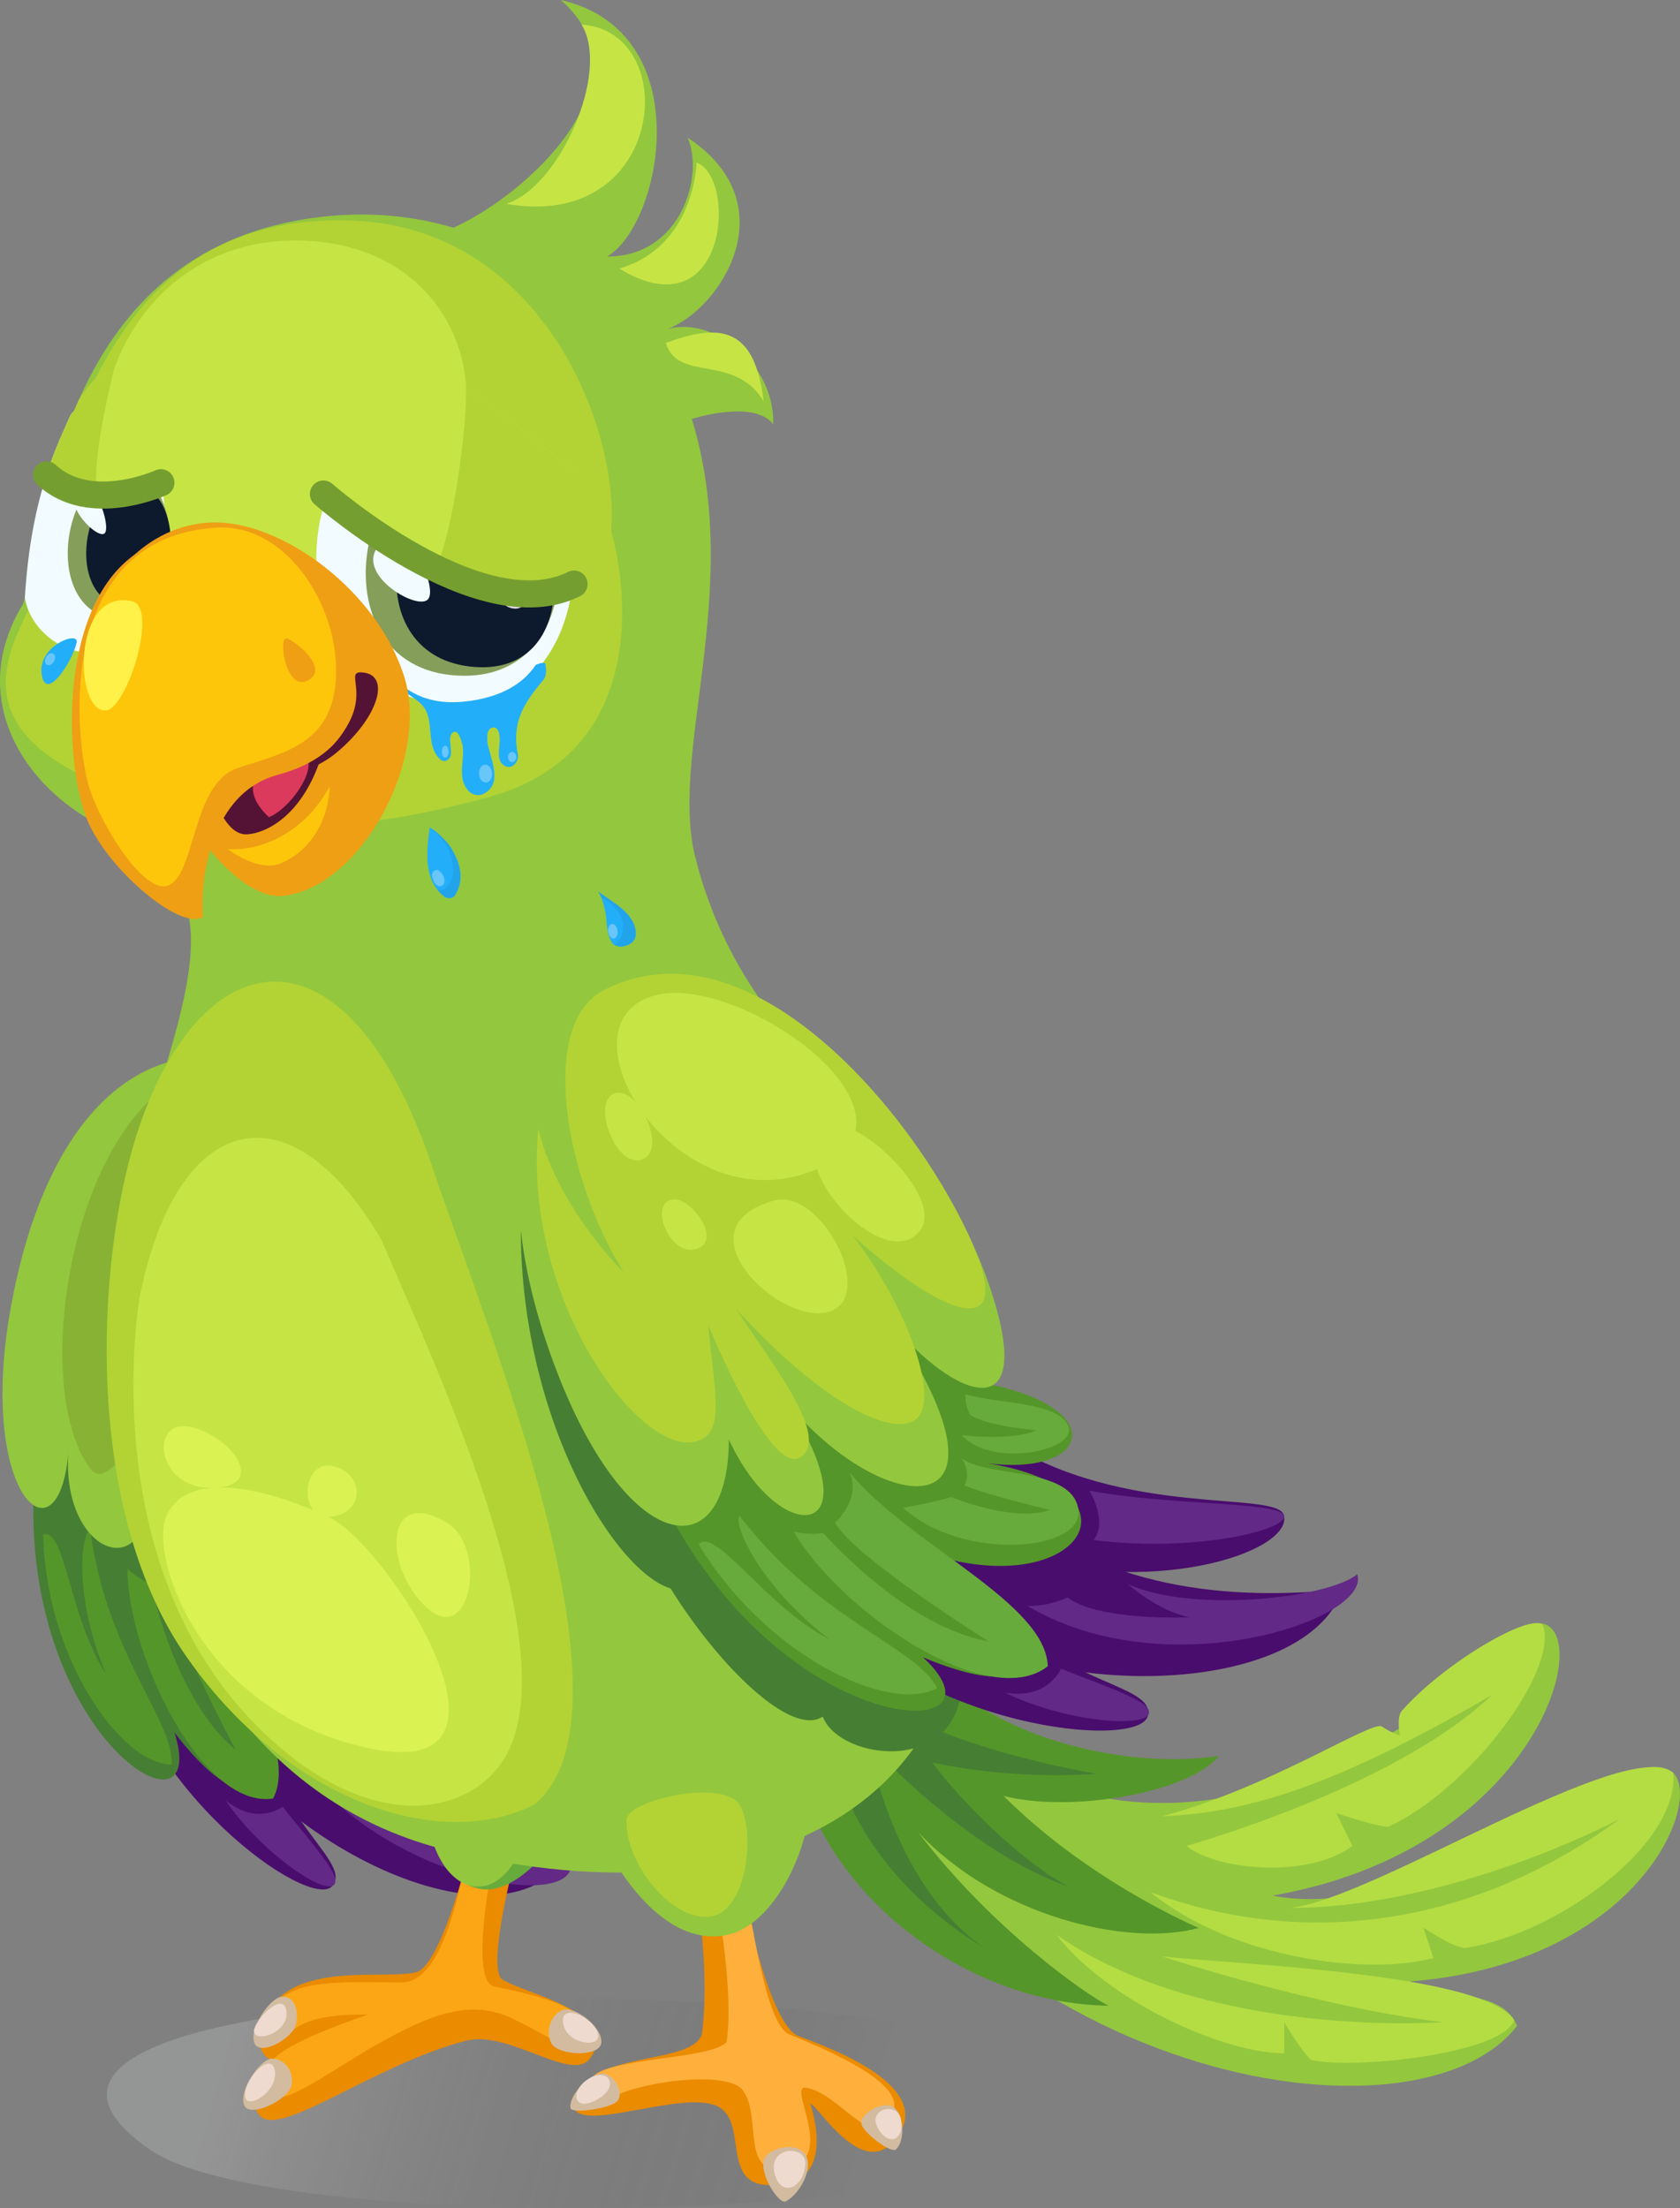 <svg width="248" height="326" viewBox="0 0 248 326" fill="none" xmlns="http://www.w3.org/2000/svg">
<rect x="0" y="0" width="248" height="326" fill="#808080" stroke="none"/>
<g id="Frame" clip-path="url(#clip0_189_10104)">
<g id="Group">
<path id="Vector" d="M138.774 252.262C151.636 266.316 183.159 279.537 227.104 239.636C235.71 239.636 227.687 272.882 187.841 279.855C212.094 284.542 239.789 255.491 247.001 261.732C252.157 266.728 238.096 299.218 186.942 291.664C198.23 297.265 220.575 290.356 223.947 299.083C209.117 318.29 143.421 307.695 116.895 253.141L138.774 252.262Z" fill="#93C73E"/>
<path id="Vector_2" d="M137.652 246.123C147.525 257.204 167.32 261.223 179.932 259.213C175.523 264.771 157.815 267.66 148.151 265.133C160.807 277.833 176.962 284.624 176.962 284.624C166.506 287.508 147.056 282.878 135.504 270.445C146.291 284.653 160.5 294.641 163.659 296.105C142.331 295.841 121.298 279.378 117.465 259.769L137.652 246.123Z" fill="#55962A"/>
<path id="Vector_3" d="M135.505 254.098C145.796 259.177 161.872 261.882 161.872 261.882C141.836 263.133 128.695 257.666 128.695 257.666L135.505 254.098Z" fill="#467E33"/>
<path id="Vector_4" d="M134.56 255.491C138.867 263.625 151.286 275.401 157.817 278.528C143.32 273.754 127.32 256.999 127.653 256.113C127.987 255.227 130.818 277.786 145.463 287.672C130.458 278.695 122.986 265.304 123.055 256.113L134.56 255.491Z" fill="#467E33"/>
<path id="Vector_5" d="M171.52 268.136C187.196 264.059 202.545 253.917 203.986 254.889C205.426 255.855 206.643 256.193 206.643 256.193C206.643 256.193 206.095 253.498 206.953 252.555C213.327 245.347 225.881 238.133 227.73 239.881C230.232 246.299 217.28 263.945 204.912 269.714C202.686 269.552 197.245 267.659 197.245 267.659L199.645 272.516C193.038 277.458 179.342 276.053 175.183 272.516C192.542 267.328 210.7 259.352 220.249 250.226C198.48 262.884 184.969 267.66 171.52 268.136Z" fill="#B4DD43"/>
<path id="Vector_6" d="M190.444 281.66C202.502 280.548 240.11 256.069 247 261.732C247.954 272.211 229.959 285.55 216.231 287.588C214.19 287.402 210.109 284.542 210.109 284.542L211.593 289.069C201.947 291.662 182.096 289.282 169.852 279.357C191.186 287.216 216.045 285.34 239.049 268.585C222.167 277.027 203.968 281.751 190.444 281.66Z" fill="#B4DD43"/>
<path id="Vector_7" d="M171.52 288.822C182.897 290.054 218.87 291.322 223.517 298.224C221.978 303.15 199.965 305.573 193.533 304.115C191.803 302.41 189.585 298.555 189.585 298.555L189.559 303.128C180.671 303.151 163.601 295.492 155.934 285.612C171.766 296.727 195.757 299.388 213.073 298.555C194.028 296.232 171.52 288.822 171.52 288.822Z" fill="#B4DD43"/>
</g>
<g id="Group_2">
<path id="Vector_8" d="M43.088 248.746C57.205 264.354 77.866 268.651 79.451 263.562C80.555 260.05 59.792 252.929 50.514 234.932C46.508 228.725 37 233.476 38.513 241.139C40.026 248.798 43.088 248.746 43.088 248.746Z" fill="#490D6D"/>
<path id="Vector_9" d="M34.95 244.965C37.828 267.57 52.323 274.464 49.071 278.412C45.821 282.363 19.744 263.799 16.879 241.191L34.95 244.965Z" fill="#490D6D"/>
<path id="Vector_10" d="M25.824 244.094C31.67 266.954 68.449 287.958 81.484 276.611C69.968 271.438 52.55 261.897 45.251 240.97C39.007 229.674 24.4 238.556 25.824 244.094Z" fill="#490D6D"/>
<path id="Vector_11" d="M5.981 210.321C-1.344 254.188 31.65 274.394 25.768 255.794C39.601 273.849 43.477 258.816 34.948 244.965C49.548 259.566 64.576 250.859 47.103 236.724C58.785 245.469 65.814 238.333 52.298 226.833C46.033 213.464 45.898 198.556 25.446 193.496C4.984 188.433 5.981 210.321 5.981 210.321Z" fill="#467E33"/>
<path id="Vector_12" d="M6.375 226.535C6.734 244.525 17.665 260.424 25.353 260.511C25.597 253.807 15.774 244.265 13.32 225.929C11.978 226.273 10.792 235.597 15.66 247.156C10.213 238.831 9.647 225.547 6.375 226.535Z" fill="#55962A"/>
<path id="Vector_13" d="M18.801 231.591C18.885 244.519 29.905 267.122 40.312 265.524C44.477 257.592 31.922 241.283 29.683 228.205C29.312 232.358 24.427 233.352 24.427 233.352C24.282 238.748 34.816 258.374 34.816 258.374C25.723 250.917 22.279 233.808 22.279 233.808C20.207 233.009 18.801 231.591 18.801 231.591Z" fill="#55962A"/>
<path id="Vector_14" d="M33.707 236.246C37.182 247.017 52.899 254.205 54.942 248.5C56.98 242.788 45.71 238.278 44.283 234.249C44.431 237.019 42.715 237.781 42.715 237.781C45.249 240.97 51.434 246.708 51.434 246.708C46.034 245.685 40.321 238.307 40.321 238.307C37.168 237.525 33.707 236.246 33.707 236.246Z" fill="#67AB3C"/>
<path id="Vector_15" d="M45.898 231.519C47.293 237.76 59.183 241.466 59.464 237.697C59.748 233.931 52.466 230.278 49.202 226.789C48.318 228.059 48.324 229.598 48.324 229.598C49.51 232.13 55.37 236.116 55.37 236.116C51.487 235.673 45.898 231.519 45.898 231.519Z" fill="#67AB3C"/>
<path id="Vector_16" d="M57.542 247.076C66.076 254.357 79.881 261.536 79.45 263.562C79.027 265.591 66.251 262.045 54.613 253.363C57.705 252.156 57.542 247.076 57.542 247.076Z" fill="#622987"/>
<path id="Vector_17" d="M55.734 261.094C61.636 269.205 79.19 276.674 84.277 275.769C82.924 282.304 53.197 276.446 42.043 256.829C45.025 258.482 47.484 258.528 47.484 258.528C49.598 263.602 60.926 269.398 60.926 269.398C57.542 266.491 55.734 261.094 55.734 261.094Z" fill="#622987"/>
<path id="Vector_18" d="M41.724 266.728C46.521 272.732 50.982 277.566 49.066 278.412C47.158 279.251 38.5 273.412 33.273 265.761C38.023 269.651 41.724 266.728 41.724 266.728Z" fill="#622987"/>
<path id="Vector_19" d="M33.413 156.129C50.64 158.204 64.517 189.512 59.655 215.062C55.544 236.684 47.402 226.537 45.112 212.798C47.597 248.318 24.952 235.488 21.549 214.584C24.952 235.487 8.613 230.864 10.131 213.964C8.864 231.643 -3.508 221.073 1.595 193.02C6.408 166.544 18.911 154.379 33.413 156.129Z" fill="#93C73E"/>
<path id="Vector_20" d="M31.645 157.52C49.023 155.146 61.889 185.761 60.748 205.824C59.653 225.164 52.261 216.955 46.512 199.742C48.223 212.608 45.71 224.835 41.952 226.248C37.723 227.837 31.183 218.24 27.235 200.519C27.87 210.184 29.769 222.74 24.749 223.011C19.722 223.289 22.763 200.501 22.763 200.501C21.548 211.809 15.842 220.094 13.386 216.884C3.666 204.184 11.368 160.289 31.645 157.52Z" fill="#87B234"/>
<path id="Vector_21" d="M34.467 158.921C46.79 160.155 66.154 190.268 45.674 189.886C25.194 189.509 19.953 157.449 34.467 158.921Z" fill="#C6E545"/>
<path id="Vector_22" d="M39.35 191.753C46.188 192.494 47.768 209.59 40.73 209.04C33.701 208.491 25.212 190.219 39.35 191.753Z" fill="#C6E545"/>
<path id="Vector_23" d="M52.143 185.721C55.992 187.898 62.308 202.574 55.355 203.738C48.412 204.89 41.905 184.635 51.164 185.413L52.143 185.721Z" fill="#C6E545"/>
<path id="Vector_24" d="M24.19 169.559C27.663 169.524 28.321 179.607 24.434 179.558C20.533 179.515 20.718 169.587 24.19 169.559Z" fill="#C6E545"/>
<path id="Vector_25" d="M26.529 186.442C28.787 187.325 30.683 194.397 26.698 193.977C22.728 193.56 22.988 185.049 26.529 186.442Z" fill="#C6E545"/>
</g>
<path id="Vector_26" opacity="0.2" d="M155.482 305.418C128.819 289.259 -16.005 290.929 22.129 317.353C44.139 332.608 191.246 327.095 155.482 305.418Z" fill="url(#paint0_linear_189_10104)"/>
<g id="Group_3">
<g id="Group_4">
<path id="Vector_27" d="M71.3 247.837C75.582 250.468 66.955 289.869 61.413 291.178C55.871 292.482 39.945 288.607 38.16 301.09C38.325 302.901 39.401 304.172 40.694 304.322C40.154 304.446 35.035 307.822 38.247 312.211C41.007 315.98 55.132 304.806 68.799 301.274C75.064 299.659 84.406 307.507 87.061 303.92C92.076 297.146 77.476 294.373 74.174 292.248C70.255 289.741 82.714 248.908 86.609 242.684L71.3 247.837Z" fill="#EA8B00"/>
<path id="Vector_28" d="M40.088 309.081C41.308 311.528 49.213 305.399 56.018 301.621C62.815 297.846 68.964 295.027 75.135 297.783C81.307 300.543 85.432 304.43 86.42 300.638C87.62 296.056 77.504 294.281 72.929 293.245C68.355 292.208 73.964 266.103 77.764 256.113C75.753 257.26 71.897 258.183 71.897 258.183C69.496 267.851 67.59 292.757 59.212 292.683C50.841 292.601 43.913 292.197 40.857 295.636C37.808 299.075 40.663 302.114 43.24 299.764C45.806 297.414 51.794 297.38 54.344 297.42C46.15 300.239 40.233 302.891 39.709 305.119L40.088 309.081Z" fill="#FCA615"/>
<path id="Vector_29" d="M36.09 310.873C37.007 312.697 42.598 309.985 43.027 307.885C43.459 305.79 41.961 303.884 40.157 303.92C38.351 303.954 35.087 308.864 36.09 310.873Z" fill="#D3BB9F"/>
<path id="Vector_30" d="M37.602 301.726C38.513 303.55 43.272 300.915 43.701 298.814C44.133 296.724 43.475 294.738 41.673 294.767C39.866 294.805 36.596 299.711 37.602 301.726Z" fill="#D3BB9F"/>
<path id="Vector_31" d="M36.241 309.745C36.714 311.33 41.111 308.735 40.563 305.641C40.009 302.549 35.546 307.449 36.241 309.745Z" fill="#EEDACF"/>
<path id="Vector_32" d="M88.747 301.668C88.371 303.758 82.356 303.464 81.4 301.657C80.426 299.85 81.33 297.447 83.041 296.741C84.759 296.05 89.15 299.361 88.747 301.668Z" fill="#D3BB9F"/>
<path id="Vector_33" d="M88.303 300.655C88.272 302.354 83.42 301.68 83.11 298.537C82.805 295.395 88.335 298.218 88.303 300.655Z" fill="#EEDACF"/>
<path id="Vector_34" d="M37.506 300.036C37.96 301.634 42.819 299.89 42.269 296.8C41.714 293.707 37.135 298.738 37.506 300.036Z" fill="#EEDACF"/>
</g>
<path id="Vector_35" d="M84.102 266.227C84.056 270.161 76.925 279.842 70.965 278.88C65.759 278.046 62.648 271.266 61.691 261.882L84.102 266.227Z" fill="#67AB3C"/>
<path id="Vector_36" d="M63.606 262.958C61.855 267.675 64.194 277.062 69.401 278.379C74.613 279.702 78.26 271.946 77.703 268.197C77.152 264.446 64.421 260.771 63.606 262.958Z" fill="#93C73E"/>
</g>
<path id="Vector_37" d="M95.315 133.888C93.955 147.402 129.733 172.282 140.432 221.022C150.016 264.708 113.338 284.971 65.792 273.1C16.908 260.897 9.62 193.42 24.59 162L95.315 133.888Z" fill="#93C73E"/>
<path id="Vector_38" d="M26.4 131.905C31.745 139.169 23.635 158.474 21.745 166.939C18.919 179.607 47.074 301.089 95.522 242.684C109.16 226.242 120.559 174.172 123.057 161.608C121.347 155.642 99.56 143.47 100.114 103.877L26.4 131.905Z" fill="#93C73E"/>
<g id="Group_5">
<path id="Vector_39" d="M63.935 172.606C71.669 195.707 95.243 252.65 78.939 266.375C65.509 273.258 43.192 266.635 27.735 244.884C12.279 223.136 14.17 186.583 20.085 167.794C29.199 138.867 51.044 134.101 63.935 172.606Z" fill="#B3D334"/>
<path id="Vector_40" d="M20.639 191.383C20.639 191.383 13.192 232.55 40.052 256.842C56.142 271.394 70.207 267.475 74.79 259.014C83.636 242.684 64.093 201.22 56.27 182.989C42.927 160.111 26.199 163.76 20.639 191.383Z" fill="#C6E545"/>
<path id="Vector_41" d="M48.444 223.923C57.157 227.869 79.939 263.374 54.728 258.142C29.519 252.915 22.043 229.786 24.541 223.894C27.04 218.003 36.063 218.31 48.444 223.923Z" fill="#DBF253"/>
<path id="Vector_42" d="M66.001 224.847C71.95 228.463 69.521 243.159 63.064 237.388C56.606 231.62 56.591 219.112 66.001 224.847Z" fill="#DBF253"/>
<path id="Vector_43" d="M28.206 210.671C34.324 212.115 39.635 219.581 31.243 219.65C22.861 219.73 22.075 209.22 28.206 210.671Z" fill="#DBF253"/>
<path id="Vector_44" d="M49.601 216.574C54.462 218.287 53.129 223.92 48.444 223.923C43.772 223.927 44.736 214.848 49.601 216.574Z" fill="#DBF253"/>
</g>
<path id="Vector_45" d="M77.761 169.383C72.897 202.269 89.291 231.476 99.005 234.521C106.086 245.932 116.829 256.515 121.45 253.423C123.98 260.06 142.459 262.27 141.961 247.448L77.761 169.383Z" fill="#467E33"/>
<g id="Group_6">
<g id="Group_7">
<path id="Vector_46" d="M119.618 310.575C120.603 313.675 122.853 323.185 113.125 322.574C106.25 322.145 110.717 312.58 105.447 310.766C100.175 308.939 87.218 314.248 84.922 311.567C84.966 302.182 101.678 305.366 103.605 300.37C104.668 292.539 103.542 281.409 101.434 271.063C103.597 270.212 105.649 268.967 107.509 267.422C109.935 283.497 114.072 299.259 117.904 300.596C122.03 302.182 137.634 307.665 132.662 315.203C127.692 322.74 120.719 310.662 119.618 310.575Z" fill="#EA8B00"/>
<path id="Vector_47" d="M116.57 300.369C112.813 298.867 110.804 282.412 108.013 267.007C106.618 268.225 105.109 269.271 103.52 270.11C106.673 282.254 108.245 295.26 107.245 301.501C105.169 303.615 94.502 303.788 89.621 305.421C84.737 307.057 87.939 309.92 89.204 310.261C93.352 307.361 107.173 305.514 109.585 308.519C112.57 312.241 109.184 321.302 115.918 320.202C123.89 318.899 115.99 307.65 119.02 308.218C123.635 309.084 127.691 316.022 130.502 313.544C133.313 311.065 134.043 307.365 116.57 300.369Z" fill="#FFAF3B"/>
<path id="Vector_48" d="M89.497 306.236C91.018 306.849 91.99 309.009 91.183 310.129C90.381 311.249 84.415 312.118 84.226 311.244C83.821 309.368 87.484 305.437 89.497 306.236Z" fill="#D3BB9F"/>
<path id="Vector_49" d="M87.304 306.67C84.225 308.17 84.267 311.881 87.89 310.098C91.509 308.32 90.043 305.336 87.304 306.67Z" fill="#EEDACF"/>
<path id="Vector_50" d="M118.195 317.41C116.616 316.399 113.427 317.268 112.826 318.707C111.965 320.765 114.936 325.497 115.989 324.985C118.245 323.883 120.758 319.043 118.195 317.41Z" fill="#D3BB9F"/>
<path id="Vector_51" d="M118.887 319.616C118.574 323.145 115.122 324.546 114.307 320.675C113.493 316.803 119.157 316.588 118.887 319.616Z" fill="#EEDACF"/>
<path id="Vector_52" d="M131.162 310.81C129.474 310.66 127.214 312.055 127.141 313.341C127.069 314.637 131.507 317.974 132.249 317.323C133.842 315.928 133.397 311.013 131.162 310.81Z" fill="#D3BB9F"/>
<path id="Vector_53" d="M132.956 312.72C133.661 315.612 131.393 317.175 129.651 314.271C127.902 311.363 132.35 310.243 132.956 312.72Z" fill="#EEDACF"/>
</g>
<path id="Vector_54" d="M119.113 264.763C120.684 269.334 115.461 283.918 107.33 285.654C100.24 287.165 93.397 280.814 88.258 270.422L119.113 264.763Z" fill="#93C73E"/>
<path id="Vector_55" d="M92.494 268.641C92.184 274.932 99.28 284.007 105.132 282.895C110.217 281.931 111.532 270.636 109.257 266.565C106.982 262.493 92.64 265.716 92.494 268.641Z" fill="#B3D334"/>
</g>
<path id="Vector_56" d="M82.777 0C103.288 4.704 97.763 33.055 89.652 37.861C100.649 37.913 103.977 25.699 101.492 20.311C116.356 30.123 106.478 45.55 98.527 48.59C105.009 46.655 114.406 53.462 114.136 62.64C111.297 58.897 102.133 61.85 102.133 61.85C109.979 87.593 98.293 111.884 102.895 127.541C108.141 145.384 34.267 159.414 24.188 125.062L62.523 34.899C70.834 34.453 98.536 13.728 82.777 0Z" fill="#93C73E"/>
<path id="Vector_57" d="M100.304 96.376C98.911 99.955 97.118 103.083 94.998 105.82V105.821C85.565 118.004 69.679 122.414 53.931 124.152C50.989 124.477 48.053 124.708 45.165 124.88C45.049 124.887 44.935 124.893 44.821 124.9H44.82C41.865 125.071 38.962 125.181 36.158 125.263H36.154C35.286 125.289 34.428 125.312 33.58 125.335C32.729 125.357 31.888 125.377 31.059 125.397C31.014 125.398 30.966 125.4 30.921 125.401C30.573 125.409 30.227 125.418 29.884 125.426C29.251 125.441 28.62 125.436 27.99 125.409H27.989C26.78 125.359 25.576 125.236 24.382 125.041C24.324 125.032 24.266 125.022 24.207 125.012C21.442 124.545 18.741 123.706 16.207 122.552C16.135 122.52 16.063 122.486 15.991 122.453C14.874 121.935 13.789 121.356 12.747 120.72C1.996 114.172 -4.304 101.701 3.437 89.121C3.515 88.838 3.592 88.541 3.669 88.228C3.669 88.227 3.669 88.227 3.669 88.226C4.664 84.197 5.631 77.805 7.555 70.742C7.584 70.628 7.617 70.515 7.648 70.4C8.517 67.251 9.577 63.973 10.919 60.719C11.14 60.184 11.367 59.65 11.604 59.117C12.228 57.7 12.91 56.292 13.656 54.905C19.777 43.519 30.155 33.559 48.786 31.879C55.277 31.295 61.357 31.964 66.928 33.617H66.929C94.219 41.709 109.26 73.357 100.304 96.376Z" fill="#93C73E"/>
<path id="Vector_58" d="M52.671 32.597C79.768 33.972 91.49 62.891 90.215 78.48C91.785 83.501 97.316 110.692 72.22 117.651C45.944 124.933 26.455 122.896 9.808 113.28C-4.897 104.784 2.361 94.437 4.834 88.574C10.219 52.319 24.058 31.133 52.671 32.597Z" fill="#B3D334"/>
<path id="Vector_59" d="M44.943 35.534C77.684 36.825 77.948 83.514 38.925 85.571C2.868 87.473 10.057 34.164 44.943 35.534Z" fill="#C6E545"/>
<path id="Vector_60" d="M24.435 78.805C24.433 79.055 24.428 79.308 24.422 79.565C24.421 79.602 24.42 79.638 24.419 79.675C24.396 80.531 24.35 81.419 24.28 82.339C24.236 82.909 24.183 83.49 24.12 84.085C23.793 85.509 23.405 86.791 22.965 87.936C22.827 88.3 22.682 88.648 22.533 88.984C22.067 90.035 21.555 90.959 21.006 91.763V91.764C18.57 95.331 15.422 96.566 12.472 96.302C12.465 96.3 12.457 96.3 12.449 96.299C12.293 96.284 12.137 96.266 11.98 96.243C11.871 96.227 11.761 96.209 11.652 96.188C8.344 95.576 5.401 93.118 4.173 90.039C3.94 89.455 3.769 88.849 3.668 88.228C3.668 88.227 3.668 88.227 3.668 88.226C4.148 80.34 5.448 74.521 6.871 70.105C6.936 69.903 7.002 69.704 7.067 69.507C8.262 65.927 9.52 63.304 10.433 61.25C10.575 61.056 10.738 60.88 10.919 60.719C11.292 60.387 11.741 60.126 12.246 59.95C13.171 59.624 14.282 59.575 15.453 59.865C18.491 60.618 21.925 63.658 23.526 70.096C23.62 70.475 23.708 70.866 23.79 71.268C24.004 72.339 24.172 73.495 24.282 74.74C24.298 74.913 24.312 75.087 24.325 75.265C24.409 76.376 24.446 77.554 24.435 78.805Z" fill="#F2FBFF"/>
<path id="Vector_61" d="M46.8 84.954C45.333 67.061 59.569 55.404 73.799 62.023C92.672 70.807 87.577 116.453 54.98 100.708L46.8 84.954Z" fill="#F2FBFF"/>
<path id="Vector_62" d="M80.501 97.995C80.684 98.894 80.684 99.926 80.11 100.5C77.24 103.939 75.519 106.69 76.437 111.39C76.666 112.193 75.748 113.683 74.6 113.11C72.763 112.193 74.256 109.671 73.567 107.951C73.222 107.149 72.419 107.263 72.075 107.951C71.845 108.524 71.96 109.098 71.96 109.671C72.419 112.078 74.256 115.632 71.501 117.123C70.582 117.696 69.434 117.237 68.975 116.549C67.483 114.6 68.631 112.193 68.286 110.015C68.057 109.212 67.597 107.493 66.794 108.181C66.105 108.754 66.679 110.244 66.564 111.39C66.45 112.078 65.761 112.652 65.072 112.193C63.006 110.359 63.924 107.493 63.006 105.2C62.317 103.48 60.595 102.907 59.332 101.761C59.447 101.646 59.676 101.531 59.791 101.531C62.971 103.8 66.513 103.972 69.97 103.385C73.503 102.785 76.94 101.367 79.097 98.153C79.544 97.957 80.353 97.716 80.501 97.995Z" fill="#23AEF9"/>
<g id="Group_8">
<path id="Vector_63" d="M71.08 66.823C86.147 69.982 87.617 100.844 67.506 99.736C45.817 98.548 52.626 62.983 71.08 66.823Z" fill="#859E5A"/>
<path id="Vector_64" d="M72.191 71.976C84.285 74.505 86.629 100.457 69.319 98.393C52.013 96.341 57.378 68.885 72.191 71.976Z" fill="#0D192D"/>
<path id="Vector_65" d="M55.902 80.591C59.792 76.032 64.656 86.455 63.233 88.413C61.812 90.378 52.302 84.766 55.902 80.591Z" fill="#F2FBFF"/>
<path id="Vector_66" d="M75.844 86.205C77.786 86.165 78.398 90.203 75.76 89.832C73.124 89.441 73.664 86.25 75.844 86.205Z" fill="#E3DBE6"/>
</g>
<g id="Group_9">
<path id="Vector_67" d="M20.013 69.762C28.012 72.476 26.325 93.329 16.592 91.389C5.076 89.115 10.22 66.46 20.013 69.762Z" fill="#859E5A"/>
<path id="Vector_68" d="M21.035 71.815C27.669 74.039 26.265 91.348 18.182 89.74C8.636 87.843 12.913 69.07 21.035 71.815Z" fill="#0D192D"/>
<path id="Vector_69" d="M11.458 72.279C13.866 69.905 16.378 77.524 15.485 78.691C14.589 79.844 9.135 74.57 11.458 72.279Z" fill="#F2FBFF"/>
<path id="Vector_70" d="M20.716 81.724C21.825 81.868 21.98 84.544 20.502 84.078C19.017 83.601 19.471 81.571 20.716 81.724Z" fill="#E3DBE6"/>
</g>
<g id="Group_10">
<path id="Vector_71" d="M27.356 120.427C27.356 120.427 34.968 133.227 42.081 132.235C53.516 130.641 63.294 112.127 59.766 100.221C55.911 87.249 41.386 76.657 31.078 77.138C12.337 78.026 2.725 108.198 20.787 128.981C23.914 126.618 27.356 120.427 27.356 120.427Z" fill="#EF9F14"/>
<path id="Vector_72" d="M48.676 116.068C48.438 121.698 45.418 125.808 41.426 127.469C38.13 128.833 33.582 125.337 33.582 125.337C38.702 125.74 45.1 122.753 48.676 116.068Z" fill="#FDC60A"/>
<path id="Vector_73" d="M53.364 99.266C57.814 99.473 55.921 105.938 49.646 111.141C43.385 116.343 33.697 114.612 23.621 121.661C28.743 114.769 43.811 115.826 49.304 109.767C55.443 102.977 50.593 99.146 53.364 99.266Z" fill="#541334"/>
<path id="Vector_74" d="M47.382 111.855C44.708 120.048 39.716 122.913 36.526 123.174C33.649 123.405 32.031 118.737 32.031 118.737C35.099 116.069 47.382 111.855 47.382 111.855Z" fill="#541334"/>
<path id="Vector_75" d="M44.08 111.454C41.088 111.135 33.498 114.854 39.696 120.642C43.516 119.085 47.909 111.552 44.08 111.454Z" fill="#DB3A5D"/>
<path id="Vector_76" d="M51.57 97.032C53.79 103.289 52.118 111.411 41.059 114.372C30.003 117.329 29.586 132.395 29.957 135.362C26.653 137.535 15.582 128.1 12.759 120.751C9.243 111.628 8.496 86.263 22.768 80.271C37.039 74.281 49.491 91.185 51.57 97.032Z" fill="#EF9F14"/>
</g>
<path id="Vector_77" d="M85.863 3.632C100.793 4.643 98.358 34.27 74.723 30.089C82.466 27.739 90.156 10.766 85.863 3.632Z" fill="#C6E545"/>
<path id="Vector_78" d="M102.826 23.989C108.914 26.306 107.325 49.258 91.414 39.656C102.629 36.37 102.826 23.989 102.826 23.989Z" fill="#C6E545"/>
<path id="Vector_79" d="M98.289 50.633C106.164 47.716 111.405 48.109 112.721 59.224C108.431 52.133 100.049 56.49 98.289 50.633Z" fill="#C6E545"/>
<path id="Vector_80" d="M31.954 77.895C43.094 77.228 51.191 91.422 49.37 102.153C48.001 110.158 41.199 111.325 35.05 113.405C28.308 115.692 28.867 129.15 24.858 130.723C21.032 132.228 14.089 120.41 12.895 115.274C10.466 104.83 9.846 79.222 31.954 77.895Z" fill="#FDC60A"/>
<path id="Vector_81" d="M42.406 94.266C44.396 95.14 48.57 98.969 45.335 100.504C42.078 102.056 40.997 93.648 42.406 94.266Z" fill="#EF9F14"/>
<path id="Vector_82" d="M19.508 88.773C23.429 89.696 18.789 104.487 15.695 104.872C10.95 105.473 10.528 86.655 19.508 88.773Z" fill="#FFF148"/>
<path id="Vector_83" d="M50.152 68.839C50.152 68.839 84.638 96.632 86.329 81.933L85.379 70.058L68.963 57.119L51.445 59.224L50.152 68.839Z" fill="#C6E545"/>
<path id="Vector_84" d="M86.57 80.645C86.502 82.069 86.263 83.497 85.855 84.794C85.281 86.628 83.215 87.43 81.493 87.43C75.552 87.656 69.778 86.183 64.505 83.579C59.077 80.898 51.75 77.392 47.742 72.932C47.742 72.932 49.321 69.988 49.63 67.177C49.797 65.174 50.842 62.209 51.645 61.98C57.008 60.385 63.05 61.168 68.759 59.827C68.795 59.819 68.829 59.81 68.865 59.802C73.686 64.731 80.46 67.941 84.707 72.986C85.258 73.659 85.687 74.526 85.995 75.515C86.469 77.035 86.659 78.837 86.57 80.645Z" fill="#C6E545"/>
<g id="Group_11">
<path id="Vector_85" d="M148.432 229.154C169.555 236.09 190.75 229.235 189.541 223.741C188.709 219.943 165.942 224.262 148.003 212.61C141.084 209.006 134.852 218.331 140.255 224.569C145.652 230.802 148.432 229.154 148.432 229.154Z" fill="#490D6D"/>
<path id="Vector_86" d="M138.993 229.936C153.466 249.166 170.372 247.91 169.459 253.228C168.549 258.548 134.912 255.153 120.441 235.919L138.993 229.936Z" fill="#490D6D"/>
<path id="Vector_87" d="M130.159 233.907C147.505 251.814 192.229 251.854 198.233 234.642C184.973 235.914 163.999 236.267 146.34 220.892C134.701 213.8 125.962 229.574 130.159 233.907Z" fill="#490D6D"/>
<path id="Vector_88" d="M94.28 213.308C110.541 257.355 151.382 258.644 136.242 244.664C158.388 253.991 154.066 238.18 138.993 229.936C160.03 235.697 169.243 219.863 145.814 216.032C161.108 217.946 163.818 207.73 145.397 204.247C132.649 195.262 124.724 181.666 103.311 187.712C81.897 193.76 94.28 213.308 94.28 213.308Z" fill="#55962A"/>
<path id="Vector_89" d="M103.133 227.97C112.889 244.279 131.239 253.143 138.338 249.21C135.05 242.927 121.038 239.315 109.188 223.782C108.139 224.801 111.937 233.972 122.459 242.025C113.096 237.237 105.617 225.354 103.133 227.97Z" fill="#67AB3C"/>
<path id="Vector_90" d="M117.18 226.115C124.026 237.925 145.972 252.886 154.675 245.987C154.342 236.536 134.288 228.141 125.387 217.321C127.222 221.324 123.262 224.783 123.262 224.783C125.955 229.808 145.894 242.302 145.894 242.302C133.653 240.213 121.527 226.324 121.527 226.324C119.215 226.677 117.18 226.115 117.18 226.115Z" fill="#67AB3C"/>
<path id="Vector_91" d="M133.289 222.589C142.122 230.654 160.296 229.027 159.177 222.731C158.052 216.427 145.355 218.183 141.936 215.231C143.521 217.697 142.348 219.295 142.348 219.295C146.343 220.893 155.02 222.922 155.02 222.922C149.539 224.807 140.434 221.024 140.434 221.024C137.13 221.958 133.289 222.589 133.289 222.589Z" fill="#67AB3C"/>
<path id="Vector_92" d="M141.98 211.889C146.531 216.879 159.372 214.066 157.662 210.465C155.951 206.864 147.354 207.316 142.536 205.822C142.388 207.449 143.203 208.861 143.203 208.861C145.615 210.562 153.073 211.154 153.073 211.154C149.287 212.775 141.98 211.889 141.98 211.889Z" fill="#67AB3C"/>
<path id="Vector_93" d="M160.812 220.068C172.451 222.285 188.871 221.657 189.541 223.742C190.211 225.821 176.644 229.245 161.421 227.366C163.624 224.644 160.812 220.068 160.812 220.068Z" fill="#622987"/>
<path id="Vector_94" d="M166.496 233.873C176.158 238.224 196.168 235.9 200.356 232.409C202.538 239.113 172.21 249.271 151.707 237.11C155.307 237.067 157.582 235.825 157.582 235.825C162.182 239.374 175.607 238.767 175.607 238.767C170.983 237.87 166.496 233.873 166.496 233.873Z" fill="#622987"/>
<path id="Vector_95" d="M156.608 246.355C164.148 249.348 170.769 251.45 169.459 253.228C168.151 254.993 157.15 254.166 148.355 249.881C154.751 250.964 156.608 246.355 156.608 246.355Z" fill="#622987"/>
<path id="Vector_96" d="M91.587 147.467C108.468 140.372 137.054 163.643 145.981 189.611C153.533 211.582 140.752 206.534 131.454 195.14C152.341 226.404 130.08 224.23 116.009 206.834C129.529 227.558 115.064 228.8 107.596 212.514C107.515 232.374 91.755 229.669 81.191 199.737C71.735 172.945 77.371 153.439 91.587 147.467Z" fill="#93C73E"/>
<path id="Vector_97" d="M89.132 146.176C109.518 135.68 132.676 161.579 142.143 180.569C151.272 198.875 140.187 195.21 125.901 182.433C134.208 193.334 138.31 205.857 135.603 209.117C132.56 212.782 121.532 207.398 108.633 193.213C114.271 201.743 122.6 212.263 118.133 215.138C113.668 218.021 104.524 195.54 104.524 195.54C105.573 206.126 106.999 211.386 102.956 212.735C94.744 215.491 77.044 191.905 79.463 166.634C82.286 178.316 92.051 187.805 92.051 187.805C83.329 173.725 79.422 151.175 89.132 146.176Z" fill="#B3D334"/>
<path id="Vector_98" d="M96.545 146.994C109.102 143.372 139.926 165.278 119.706 172.943C99.487 180.607 81.742 151.249 96.545 146.994Z" fill="#C6E545"/>
<path id="Vector_99" d="M114.24 177.252C121.235 175.294 129.508 191.426 122.397 193.647C115.29 195.87 99.788 181.297 114.24 177.252Z" fill="#C6E545"/>
<path id="Vector_100" d="M124.406 166.322C129.033 166.947 140.998 178.848 134.643 182.715C128.29 186.576 113.946 169.275 123.331 166.407L124.406 166.322Z" fill="#C6E545"/>
<path id="Vector_101" d="M90.662 161.449C94.053 160.054 98.664 169.674 94.831 171.157C90.994 172.639 87.269 162.843 90.662 161.449Z" fill="#C6E545"/>
<path id="Vector_102" d="M99.595 177.081C102.155 177.06 106.787 183.244 102.725 184.397C98.671 185.543 95.575 177.105 99.595 177.081Z" fill="#C6E545"/>
</g>
<path id="Vector_103" d="M24.421 71.841C24.108 71.729 24.095 71.305 23.792 71.268C23.778 71.267 23.765 71.266 23.75 71.266C23.373 71.382 22.992 71.494 22.607 71.604C22.199 71.721 21.785 71.835 21.37 71.942C19.791 72.35 18.177 72.677 16.587 72.832C16.446 72.847 16.305 72.86 16.164 72.87C15.548 72.919 14.938 72.94 14.335 72.928C14.221 72.926 14.109 72.923 13.998 72.918C13.527 72.9 13.061 72.861 12.603 72.798C12.14 72.735 11.685 72.647 11.24 72.533C10.231 72.276 9.269 71.883 8.377 71.321C8.096 71.146 7.823 70.953 7.556 70.742C7.441 70.653 7.33 70.56 7.219 70.464C7.077 70.323 7.036 69.971 7.069 69.507C8.265 65.927 9.523 63.304 10.435 61.25C10.578 61.056 10.741 60.88 10.921 60.719C11.141 60.185 11.369 59.651 11.605 59.117C12.322 57.993 13.105 56.944 13.992 56.019C14.023 55.986 14.055 55.952 14.089 55.92C14.678 55.356 15.687 54.97 16.734 54.774C16.754 54.77 16.773 54.767 16.793 54.764C18.34 54.483 19.956 54.62 20.421 55.216C23.061 58.426 22.602 63.585 23.543 67.955C24.045 70.218 24.421 71.841 24.421 71.841Z" fill="#C6E545"/>
<path id="Vector_104" d="M87.194 80.475C87.126 81.899 86.261 83.497 85.854 84.794C85.28 86.628 83.214 87.431 81.492 87.431C75.551 87.656 69.777 86.183 64.504 83.579C66.934 77.538 68.468 65.79 68.758 59.827C68.812 58.698 68.823 57.776 68.786 57.14L68.966 57.118L85.382 70.057L87.194 76.119V80.475Z" fill="#B3D334"/>
<path id="Vector_105" d="M11.321 94.808C10.855 97.344 6.809 103.824 6.154 99.585C5.501 95.345 11.633 93.104 11.321 94.808Z" fill="#23AEF9"/>
<path id="Vector_106" d="M67.111 132.253C66.827 132.633 66.068 132.727 65.594 132.348C65.194 132.044 64.853 131.709 64.566 131.346C63.141 129.565 62.97 127.16 63.125 124.929C63.184 124.091 63.29 123.171 63.438 122.167H63.439C63.439 122.16 63.441 122.154 63.442 122.147C63.739 122.335 64.035 122.546 64.324 122.778C64.351 122.799 64.378 122.82 64.405 122.843C64.422 122.856 64.438 122.87 64.454 122.883C64.499 122.92 64.543 122.957 64.586 122.994C64.597 123.002 64.606 123.011 64.615 123.018C64.664 123.06 64.713 123.102 64.762 123.146C64.826 123.203 64.89 123.262 64.955 123.321C65.029 123.39 65.103 123.46 65.175 123.532C65.221 123.577 65.267 123.623 65.312 123.669C65.315 123.672 65.32 123.676 65.323 123.68C65.377 123.735 65.43 123.791 65.484 123.848C65.494 123.859 65.506 123.871 65.517 123.883C65.563 123.934 65.61 123.984 65.656 124.036C65.659 124.039 65.664 124.044 65.668 124.047C66.118 124.55 66.527 125.099 66.872 125.681C67.444 126.643 67.837 127.692 67.944 128.759C67.944 128.76 67.944 128.761 67.945 128.762C68.062 129.935 67.832 131.13 67.111 132.253Z" fill="#23AEF9"/>
<path id="Vector_107" d="M67.11 132.253C66.826 132.633 66.067 132.727 65.593 132.348C65.193 132.044 64.852 131.709 64.565 131.346C65.093 131.487 65.705 131.265 65.994 130.88C67.372 129.389 66.912 127.211 66.198 125.359C66.063 125.08 65.903 124.809 65.721 124.543C65.508 124.24 65.277 123.946 65.031 123.665C64.541 123.104 64 122.599 63.439 122.167H63.438C63.439 122.16 63.44 122.154 63.441 122.147C63.738 122.335 64.034 122.546 64.324 122.778C64.35 122.799 64.378 122.82 64.404 122.843C64.421 122.856 64.437 122.87 64.454 122.883C64.498 122.92 64.542 122.957 64.585 122.994C64.596 123.002 64.605 123.011 64.614 123.018C64.663 123.06 64.712 123.102 64.761 123.146C64.825 123.203 64.89 123.262 64.954 123.321C65.029 123.39 65.102 123.46 65.174 123.532C65.22 123.577 65.266 123.623 65.311 123.669C65.314 123.672 65.319 123.676 65.323 123.68C65.376 123.735 65.429 123.791 65.483 123.848C65.493 123.859 65.505 123.871 65.516 123.883C65.562 123.934 65.609 123.984 65.655 124.036C65.659 124.039 65.663 124.044 65.667 124.047C65.869 124.247 66.063 124.466 66.247 124.699C66.434 124.939 66.611 125.195 66.776 125.47C66.807 125.54 66.839 125.61 66.871 125.681C67.294 126.628 67.738 127.697 67.943 128.759C67.943 128.76 67.943 128.761 67.945 128.762C68.062 129.935 67.831 131.13 67.11 132.253Z" fill="#22A4EB"/>
<path id="Vector_108" d="M93.835 138.005C93.835 139.151 92.457 139.839 91.309 139.724C91.131 139.635 90.883 139.615 90.674 139.503C90.613 139.471 90.557 139.432 90.505 139.38C89.357 137.89 89.702 135.941 89.283 134.298C89.159 133.668 88.995 133.051 88.77 132.504C88.752 132.464 88.735 132.424 88.717 132.384C88.701 132.344 88.683 132.305 88.664 132.267C88.648 132.228 88.63 132.19 88.61 132.152C88.592 132.114 88.573 132.077 88.553 132.04C88.534 132.003 88.515 131.968 88.494 131.931C88.475 131.895 88.454 131.86 88.433 131.825C88.415 131.792 88.394 131.76 88.374 131.729C88.352 131.692 88.329 131.657 88.305 131.623C88.361 131.666 88.418 131.709 88.477 131.752C88.701 131.918 88.937 132.086 89.178 132.253C89.179 132.254 89.182 132.254 89.183 132.255C91.314 133.731 93.934 135.298 93.835 138.005Z" fill="#23AEF9"/>
<path id="Vector_109" d="M14.335 72.928C14.221 72.926 14.109 72.922 13.998 72.918C13.527 72.9 13.061 72.861 12.603 72.797C12.14 72.734 11.685 72.647 11.24 72.533C10.231 72.276 9.269 71.883 8.377 71.321C8.096 71.145 7.823 70.953 7.556 70.742C7.441 70.653 7.33 70.56 7.219 70.463C7.077 70.322 7.036 69.97 7.069 69.507C8.265 65.927 9.523 63.304 10.435 61.25C10.578 61.056 10.741 60.879 10.921 60.719C11.141 60.185 11.369 59.65 11.605 59.117C12.322 57.993 13.105 56.944 13.992 56.019C14.023 55.985 14.055 55.952 14.089 55.92C14.678 55.356 15.687 54.969 16.734 54.773C16.754 54.77 16.773 54.767 16.793 54.763C16.149 57.297 13.546 68.028 14.335 72.928Z" fill="#B3D334"/>
<path id="Vector_110" d="M47.742 72.932C47.742 72.932 70.815 93.196 84.74 86.222" stroke="#759E31" stroke-width="4" stroke-miterlimit="10" stroke-linecap="round" stroke-linejoin="round"/>
<path id="Vector_111" d="M23.751 71.266C23.751 71.266 13.303 76.051 6.875 70.105" stroke="#759E31" stroke-width="4" stroke-miterlimit="10" stroke-linecap="round" stroke-linejoin="round"/>
<path id="Vector_112" d="M63.966 129.954C64.202 130.733 65.031 131.142 65.482 130.55C65.846 129.825 65.427 129.045 64.837 128.573C64.443 128.258 63.946 128.495 63.782 129.037C63.75 129.301 63.808 129.629 63.966 129.954Z" fill="#69C6F9"/>
<path id="Vector_113" d="M91.162 137.387C91.24 137.98 90.996 138.502 90.617 138.553C90.238 138.602 89.867 138.162 89.788 137.568C89.71 136.974 89.954 136.452 90.333 136.402C90.713 136.351 91.084 136.793 91.162 137.387Z" fill="#69C6F9"/>
<path id="Vector_114" d="M71.759 115.528C72.292 115.494 72.686 114.875 72.639 114.145C72.592 113.415 72.122 112.851 71.59 112.885C71.057 112.919 70.663 113.538 70.71 114.268C70.757 114.998 71.226 115.562 71.759 115.528Z" fill="#69C6F9"/>
<path id="Vector_115" d="M76.226 111.761C76.226 112.17 75.949 112.503 75.607 112.503C75.265 112.503 74.988 112.17 74.988 111.761C74.988 111.352 75.265 111.019 75.607 111.019C75.948 111.018 76.226 111.35 76.226 111.761Z" fill="#69C6F9"/>
<path id="Vector_116" d="M65.722 111.855C65.998 111.855 66.221 111.461 66.221 110.976C66.221 110.49 65.998 110.096 65.722 110.096C65.446 110.096 65.223 110.49 65.223 110.976C65.223 111.461 65.446 111.855 65.722 111.855Z" fill="#69C6F9"/>
<path id="Vector_117" d="M7.96 97.66C7.699 98.113 7.228 98.332 6.909 98.148C6.591 97.965 6.545 97.448 6.807 96.995C7.068 96.542 7.539 96.323 7.858 96.507C8.176 96.691 8.222 97.207 7.96 97.66Z" fill="#69C6F9"/>
<path id="Vector_118" d="M93.835 138.005C93.835 139.151 92.457 139.839 91.309 139.724C91.131 139.635 90.883 139.615 90.674 139.503C91.41 139.02 91.85 138.195 91.939 137.3C92.054 136.153 91.71 135.007 90.962 134.202C90.748 133.939 90.507 133.695 90.243 133.48C90.016 133.285 89.778 133.107 89.531 132.943C89.285 132.78 89.029 132.635 88.77 132.504C88.769 132.504 88.769 132.503 88.767 132.503C88.751 132.463 88.734 132.423 88.717 132.384C88.7 132.345 88.682 132.306 88.664 132.267C88.647 132.228 88.628 132.19 88.61 132.152C88.592 132.114 88.572 132.078 88.553 132.04C88.534 132.003 88.515 131.968 88.494 131.931C88.475 131.895 88.454 131.86 88.433 131.825C88.414 131.792 88.394 131.76 88.374 131.729C88.352 131.692 88.329 131.657 88.305 131.623C88.361 131.666 88.418 131.709 88.477 131.752C88.701 131.918 88.937 132.086 89.178 132.253C89.179 132.254 89.182 132.254 89.183 132.255C91.314 133.731 93.934 135.298 93.835 138.005Z" fill="#22A4EB"/>
</g>
<defs>
<linearGradient id="paint0_linear_189_10104" x1="34.5" y1="299.5" x2="125" y2="326" gradientUnits="userSpaceOnUse">
<stop stop-color="#E8E9EC"/>
<stop offset="1" stop-opacity="0"/>
</linearGradient>
<clipPath id="clip0_189_10104">
<rect width="248" height="326" fill="white"/>
</clipPath>
</defs>
</svg>
